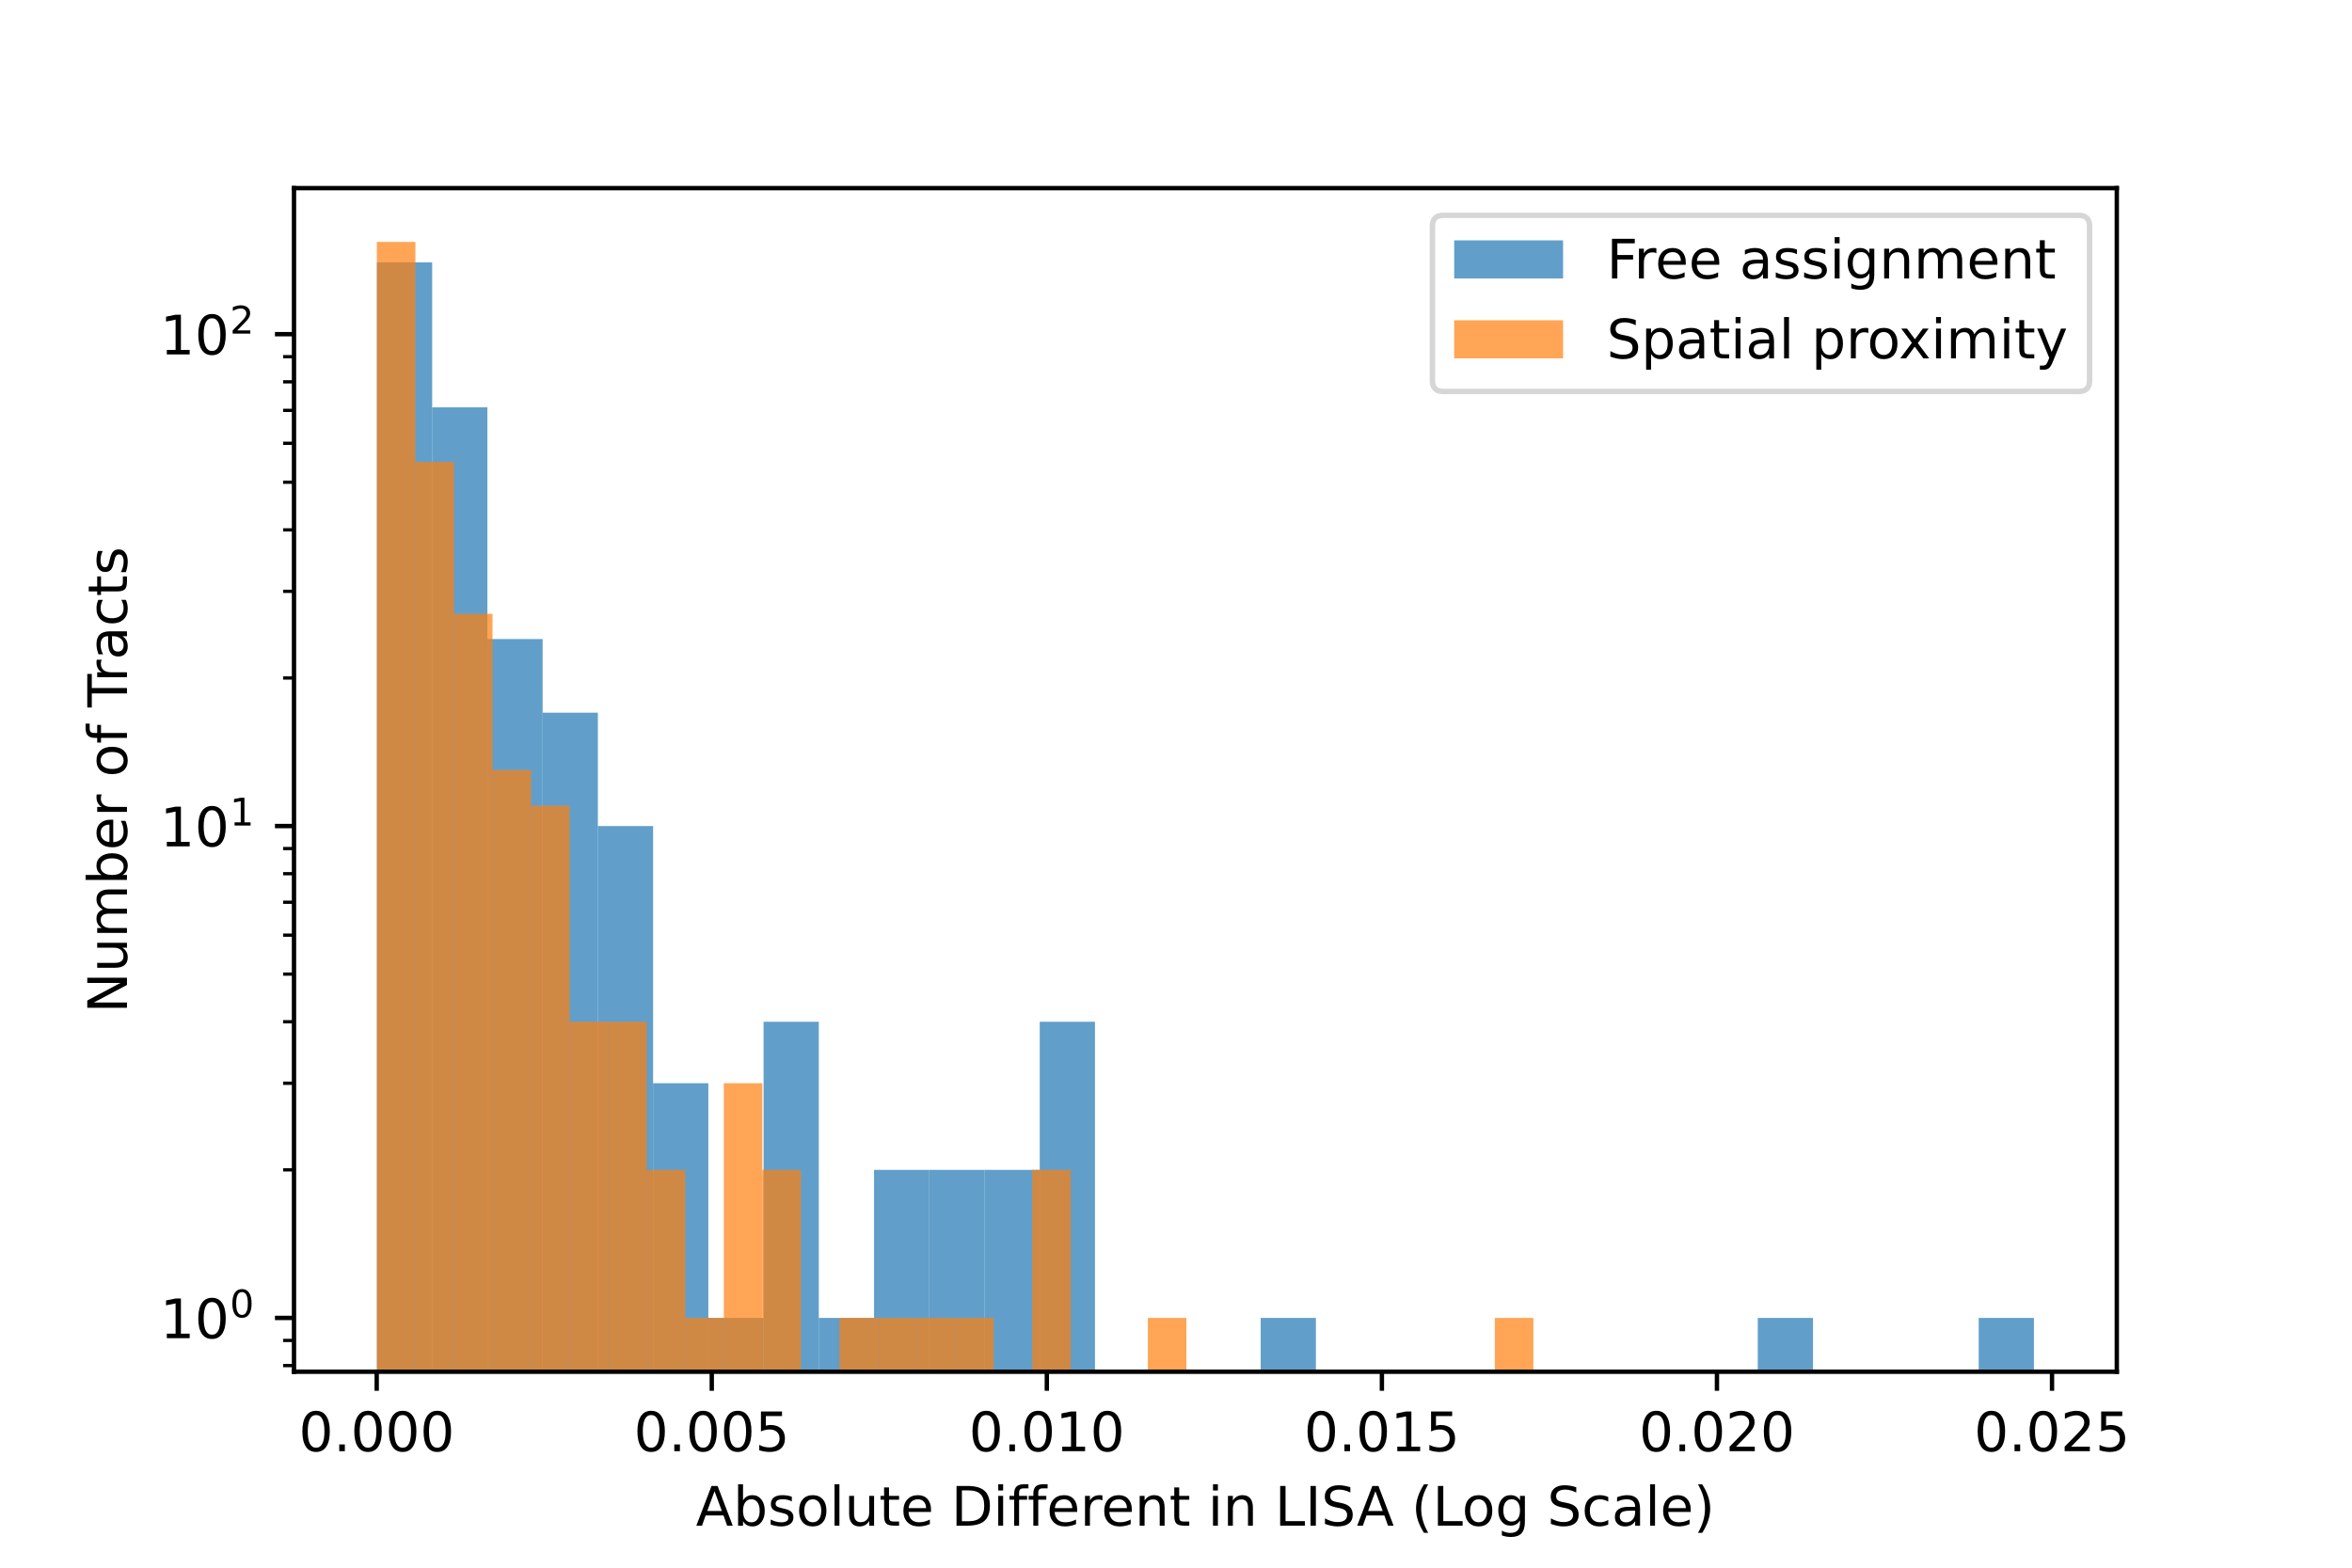 <?xml version="1.0" encoding="utf-8" standalone="no"?>
<!DOCTYPE svg PUBLIC "-//W3C//DTD SVG 1.1//EN"
  "http://www.w3.org/Graphics/SVG/1.1/DTD/svg11.dtd">
<!-- Created with matplotlib (https://matplotlib.org/) -->
<svg height="288pt" version="1.1" viewBox="0 0 432 288" width="432pt" xmlns="http://www.w3.org/2000/svg" xmlns:xlink="http://www.w3.org/1999/xlink">
 <defs>
  <style type="text/css">
*{stroke-linecap:butt;stroke-linejoin:round;}
  </style>
 </defs>
 <g id="figure_1">
  <g id="patch_1">
   <path d="M 0 288 
L 432 288 
L 432 0 
L 0 0 
z
" style="fill:#ffffff;"/>
  </g>
  <g id="axes_1">
   <g id="patch_2">
    <path d="M 54 252 
L 388.8 252 
L 388.8 34.56 
L 54 34.56 
z
" style="fill:#ffffff;"/>
   </g>
   <g id="patch_3">
    <path clip-path="url(#p26d0147d4e)" d="M 69.233 90605.936 
L 79.378 90605.936 
L 79.378 48.184 
L 69.233 48.184 
z
" style="fill:#1f77b4;opacity:0.7;"/>
   </g>
   <g id="patch_4">
    <path clip-path="url(#p26d0147d4e)" d="M 79.378 90605.936 
L 89.523 90605.936 
L 89.523 74.83 
L 79.378 74.83 
z
" style="fill:#1f77b4;opacity:0.7;"/>
   </g>
   <g id="patch_5">
    <path clip-path="url(#p26d0147d4e)" d="M 89.523 90605.936 
L 99.668 90605.936 
L 99.668 117.395 
L 89.523 117.395 
z
" style="fill:#1f77b4;opacity:0.7;"/>
   </g>
   <g id="patch_6">
    <path clip-path="url(#p26d0147d4e)" d="M 99.668 90605.936 
L 109.813 90605.936 
L 109.813 130.928 
L 99.668 130.928 
z
" style="fill:#1f77b4;opacity:0.7;"/>
   </g>
   <g id="patch_7">
    <path clip-path="url(#p26d0147d4e)" d="M 109.813 90605.936 
L 119.958 90605.936 
L 119.958 151.753 
L 109.813 151.753 
z
" style="fill:#1f77b4;opacity:0.7;"/>
   </g>
   <g id="patch_8">
    <path clip-path="url(#p26d0147d4e)" d="M 119.958 90605.936 
L 130.103 90605.936 
L 130.103 199.002 
L 119.958 199.002 
z
" style="fill:#1f77b4;opacity:0.7;"/>
   </g>
   <g id="patch_9">
    <path clip-path="url(#p26d0147d4e)" d="M 130.103 90605.936 
L 140.248 90605.936 
L 140.248 242.116 
L 130.103 242.116 
z
" style="fill:#1f77b4;opacity:0.7;"/>
   </g>
   <g id="patch_10">
    <path clip-path="url(#p26d0147d4e)" d="M 140.248 90605.936 
L 150.393 90605.936 
L 150.393 187.712 
L 140.248 187.712 
z
" style="fill:#1f77b4;opacity:0.7;"/>
   </g>
   <g id="patch_11">
    <path clip-path="url(#p26d0147d4e)" d="M 150.393 90605.936 
L 160.538 90605.936 
L 160.538 242.116 
L 150.393 242.116 
z
" style="fill:#1f77b4;opacity:0.7;"/>
   </g>
   <g id="patch_12">
    <path clip-path="url(#p26d0147d4e)" d="M 160.538 90605.936 
L 170.683 90605.936 
L 170.683 214.914 
L 160.538 214.914 
z
" style="fill:#1f77b4;opacity:0.7;"/>
   </g>
   <g id="patch_13">
    <path clip-path="url(#p26d0147d4e)" d="M 170.683 90605.936 
L 180.828 90605.936 
L 180.828 214.914 
L 170.683 214.914 
z
" style="fill:#1f77b4;opacity:0.7;"/>
   </g>
   <g id="patch_14">
    <path clip-path="url(#p26d0147d4e)" d="M 180.828 90605.936 
L 190.973 90605.936 
L 190.973 214.914 
L 180.828 214.914 
z
" style="fill:#1f77b4;opacity:0.7;"/>
   </g>
   <g id="patch_15">
    <path clip-path="url(#p26d0147d4e)" d="M 190.973 90605.936 
L 201.118 90605.936 
L 201.118 187.712 
L 190.973 187.712 
z
" style="fill:#1f77b4;opacity:0.7;"/>
   </g>
   <g id="patch_16">
    <path clip-path="url(#p26d0147d4e)" d="M 201.118 90605.936 
L 211.263 90605.936 
L 211.263 90605.936 
L 201.118 90605.936 
z
" style="fill:#1f77b4;opacity:0.7;"/>
   </g>
   <g id="patch_17">
    <path clip-path="url(#p26d0147d4e)" d="M 211.263 90605.936 
L 221.407 90605.936 
L 221.407 90605.936 
L 211.263 90605.936 
z
" style="fill:#1f77b4;opacity:0.7;"/>
   </g>
   <g id="patch_18">
    <path clip-path="url(#p26d0147d4e)" d="M 221.407 90605.936 
L 231.552 90605.936 
L 231.552 90605.936 
L 221.407 90605.936 
z
" style="fill:#1f77b4;opacity:0.7;"/>
   </g>
   <g id="patch_19">
    <path clip-path="url(#p26d0147d4e)" d="M 231.552 90605.936 
L 241.697 90605.936 
L 241.697 242.116 
L 231.552 242.116 
z
" style="fill:#1f77b4;opacity:0.7;"/>
   </g>
   <g id="patch_20">
    <path clip-path="url(#p26d0147d4e)" d="M 241.697 90605.936 
L 251.842 90605.936 
L 251.842 90605.936 
L 241.697 90605.936 
z
" style="fill:#1f77b4;opacity:0.7;"/>
   </g>
   <g id="patch_21">
    <path clip-path="url(#p26d0147d4e)" d="M 251.842 90605.936 
L 261.987 90605.936 
L 261.987 90605.936 
L 251.842 90605.936 
z
" style="fill:#1f77b4;opacity:0.7;"/>
   </g>
   <g id="patch_22">
    <path clip-path="url(#p26d0147d4e)" d="M 261.987 90605.936 
L 272.132 90605.936 
L 272.132 90605.936 
L 261.987 90605.936 
z
" style="fill:#1f77b4;opacity:0.7;"/>
   </g>
   <g id="patch_23">
    <path clip-path="url(#p26d0147d4e)" d="M 272.132 90605.936 
L 282.277 90605.936 
L 282.277 90605.936 
L 272.132 90605.936 
z
" style="fill:#1f77b4;opacity:0.7;"/>
   </g>
   <g id="patch_24">
    <path clip-path="url(#p26d0147d4e)" d="M 282.277 90605.936 
L 292.422 90605.936 
L 292.422 90605.936 
L 282.277 90605.936 
z
" style="fill:#1f77b4;opacity:0.7;"/>
   </g>
   <g id="patch_25">
    <path clip-path="url(#p26d0147d4e)" d="M 292.422 90605.936 
L 302.567 90605.936 
L 302.567 90605.936 
L 292.422 90605.936 
z
" style="fill:#1f77b4;opacity:0.7;"/>
   </g>
   <g id="patch_26">
    <path clip-path="url(#p26d0147d4e)" d="M 302.567 90605.936 
L 312.712 90605.936 
L 312.712 90605.936 
L 302.567 90605.936 
z
" style="fill:#1f77b4;opacity:0.7;"/>
   </g>
   <g id="patch_27">
    <path clip-path="url(#p26d0147d4e)" d="M 312.712 90605.936 
L 322.857 90605.936 
L 322.857 90605.936 
L 312.712 90605.936 
z
" style="fill:#1f77b4;opacity:0.7;"/>
   </g>
   <g id="patch_28">
    <path clip-path="url(#p26d0147d4e)" d="M 322.857 90605.936 
L 333.002 90605.936 
L 333.002 242.116 
L 322.857 242.116 
z
" style="fill:#1f77b4;opacity:0.7;"/>
   </g>
   <g id="patch_29">
    <path clip-path="url(#p26d0147d4e)" d="M 333.002 90605.936 
L 343.147 90605.936 
L 343.147 90605.936 
L 333.002 90605.936 
z
" style="fill:#1f77b4;opacity:0.7;"/>
   </g>
   <g id="patch_30">
    <path clip-path="url(#p26d0147d4e)" d="M 343.147 90605.936 
L 353.292 90605.936 
L 353.292 90605.936 
L 343.147 90605.936 
z
" style="fill:#1f77b4;opacity:0.7;"/>
   </g>
   <g id="patch_31">
    <path clip-path="url(#p26d0147d4e)" d="M 353.292 90605.936 
L 363.437 90605.936 
L 363.437 90605.936 
L 353.292 90605.936 
z
" style="fill:#1f77b4;opacity:0.7;"/>
   </g>
   <g id="patch_32">
    <path clip-path="url(#p26d0147d4e)" d="M 363.437 90605.936 
L 373.582 90605.936 
L 373.582 242.116 
L 363.437 242.116 
z
" style="fill:#1f77b4;opacity:0.7;"/>
   </g>
   <g id="patch_33">
    <path clip-path="url(#p26d0147d4e)" d="M 69.218 90605.936 
L 76.299 90605.936 
L 76.299 44.444 
L 69.218 44.444 
z
" style="fill:#ff7f0e;opacity:0.7;"/>
   </g>
   <g id="patch_34">
    <path clip-path="url(#p26d0147d4e)" d="M 76.299 90605.936 
L 83.38 90605.936 
L 83.38 84.851 
L 76.299 84.851 
z
" style="fill:#ff7f0e;opacity:0.7;"/>
   </g>
   <g id="patch_35">
    <path clip-path="url(#p26d0147d4e)" d="M 83.38 90605.936 
L 90.46 90605.936 
L 90.46 112.773 
L 83.38 112.773 
z
" style="fill:#ff7f0e;opacity:0.7;"/>
   </g>
   <g id="patch_36">
    <path clip-path="url(#p26d0147d4e)" d="M 90.46 90605.936 
L 97.541 90605.936 
L 97.541 141.456 
L 90.46 141.456 
z
" style="fill:#ff7f0e;opacity:0.7;"/>
   </g>
   <g id="patch_37">
    <path clip-path="url(#p26d0147d4e)" d="M 97.541 90605.936 
L 104.622 90605.936 
L 104.622 148.012 
L 97.541 148.012 
z
" style="fill:#ff7f0e;opacity:0.7;"/>
   </g>
   <g id="patch_38">
    <path clip-path="url(#p26d0147d4e)" d="M 104.622 90605.936 
L 111.703 90605.936 
L 111.703 187.712 
L 104.622 187.712 
z
" style="fill:#ff7f0e;opacity:0.7;"/>
   </g>
   <g id="patch_39">
    <path clip-path="url(#p26d0147d4e)" d="M 111.703 90605.936 
L 118.784 90605.936 
L 118.784 187.712 
L 111.703 187.712 
z
" style="fill:#ff7f0e;opacity:0.7;"/>
   </g>
   <g id="patch_40">
    <path clip-path="url(#p26d0147d4e)" d="M 118.784 90605.936 
L 125.864 90605.936 
L 125.864 214.914 
L 118.784 214.914 
z
" style="fill:#ff7f0e;opacity:0.7;"/>
   </g>
   <g id="patch_41">
    <path clip-path="url(#p26d0147d4e)" d="M 125.864 90605.936 
L 132.945 90605.936 
L 132.945 242.116 
L 125.864 242.116 
z
" style="fill:#ff7f0e;opacity:0.7;"/>
   </g>
   <g id="patch_42">
    <path clip-path="url(#p26d0147d4e)" d="M 132.945 90605.936 
L 140.026 90605.936 
L 140.026 199.002 
L 132.945 199.002 
z
" style="fill:#ff7f0e;opacity:0.7;"/>
   </g>
   <g id="patch_43">
    <path clip-path="url(#p26d0147d4e)" d="M 140.026 90605.936 
L 147.107 90605.936 
L 147.107 214.914 
L 140.026 214.914 
z
" style="fill:#ff7f0e;opacity:0.7;"/>
   </g>
   <g id="patch_44">
    <path clip-path="url(#p26d0147d4e)" d="M 147.107 90605.936 
L 154.187 90605.936 
L 154.187 90605.936 
L 147.107 90605.936 
z
" style="fill:#ff7f0e;opacity:0.7;"/>
   </g>
   <g id="patch_45">
    <path clip-path="url(#p26d0147d4e)" d="M 154.187 90605.936 
L 161.268 90605.936 
L 161.268 242.116 
L 154.187 242.116 
z
" style="fill:#ff7f0e;opacity:0.7;"/>
   </g>
   <g id="patch_46">
    <path clip-path="url(#p26d0147d4e)" d="M 161.268 90605.936 
L 168.349 90605.936 
L 168.349 242.116 
L 161.268 242.116 
z
" style="fill:#ff7f0e;opacity:0.7;"/>
   </g>
   <g id="patch_47">
    <path clip-path="url(#p26d0147d4e)" d="M 168.349 90605.936 
L 175.43 90605.936 
L 175.43 242.116 
L 168.349 242.116 
z
" style="fill:#ff7f0e;opacity:0.7;"/>
   </g>
   <g id="patch_48">
    <path clip-path="url(#p26d0147d4e)" d="M 175.43 90605.936 
L 182.51 90605.936 
L 182.51 242.116 
L 175.43 242.116 
z
" style="fill:#ff7f0e;opacity:0.7;"/>
   </g>
   <g id="patch_49">
    <path clip-path="url(#p26d0147d4e)" d="M 182.51 90605.936 
L 189.591 90605.936 
L 189.591 90605.936 
L 182.51 90605.936 
z
" style="fill:#ff7f0e;opacity:0.7;"/>
   </g>
   <g id="patch_50">
    <path clip-path="url(#p26d0147d4e)" d="M 189.591 90605.936 
L 196.672 90605.936 
L 196.672 214.914 
L 189.591 214.914 
z
" style="fill:#ff7f0e;opacity:0.7;"/>
   </g>
   <g id="patch_51">
    <path clip-path="url(#p26d0147d4e)" d="M 196.672 90605.936 
L 203.753 90605.936 
L 203.753 90605.936 
L 196.672 90605.936 
z
" style="fill:#ff7f0e;opacity:0.7;"/>
   </g>
   <g id="patch_52">
    <path clip-path="url(#p26d0147d4e)" d="M 203.753 90605.936 
L 210.833 90605.936 
L 210.833 90605.936 
L 203.753 90605.936 
z
" style="fill:#ff7f0e;opacity:0.7;"/>
   </g>
   <g id="patch_53">
    <path clip-path="url(#p26d0147d4e)" d="M 210.833 90605.936 
L 217.914 90605.936 
L 217.914 242.116 
L 210.833 242.116 
z
" style="fill:#ff7f0e;opacity:0.7;"/>
   </g>
   <g id="patch_54">
    <path clip-path="url(#p26d0147d4e)" d="M 217.914 90605.936 
L 224.995 90605.936 
L 224.995 90605.936 
L 217.914 90605.936 
z
" style="fill:#ff7f0e;opacity:0.7;"/>
   </g>
   <g id="patch_55">
    <path clip-path="url(#p26d0147d4e)" d="M 224.995 90605.936 
L 232.076 90605.936 
L 232.076 90605.936 
L 224.995 90605.936 
z
" style="fill:#ff7f0e;opacity:0.7;"/>
   </g>
   <g id="patch_56">
    <path clip-path="url(#p26d0147d4e)" d="M 232.076 90605.936 
L 239.157 90605.936 
L 239.157 90605.936 
L 232.076 90605.936 
z
" style="fill:#ff7f0e;opacity:0.7;"/>
   </g>
   <g id="patch_57">
    <path clip-path="url(#p26d0147d4e)" d="M 239.157 90605.936 
L 246.237 90605.936 
L 246.237 90605.936 
L 239.157 90605.936 
z
" style="fill:#ff7f0e;opacity:0.7;"/>
   </g>
   <g id="patch_58">
    <path clip-path="url(#p26d0147d4e)" d="M 246.237 90605.936 
L 253.318 90605.936 
L 253.318 90605.936 
L 246.237 90605.936 
z
" style="fill:#ff7f0e;opacity:0.7;"/>
   </g>
   <g id="patch_59">
    <path clip-path="url(#p26d0147d4e)" d="M 253.318 90605.936 
L 260.399 90605.936 
L 260.399 90605.936 
L 253.318 90605.936 
z
" style="fill:#ff7f0e;opacity:0.7;"/>
   </g>
   <g id="patch_60">
    <path clip-path="url(#p26d0147d4e)" d="M 260.399 90605.936 
L 267.48 90605.936 
L 267.48 90605.936 
L 260.399 90605.936 
z
" style="fill:#ff7f0e;opacity:0.7;"/>
   </g>
   <g id="patch_61">
    <path clip-path="url(#p26d0147d4e)" d="M 267.48 90605.936 
L 274.56 90605.936 
L 274.56 90605.936 
L 267.48 90605.936 
z
" style="fill:#ff7f0e;opacity:0.7;"/>
   </g>
   <g id="patch_62">
    <path clip-path="url(#p26d0147d4e)" d="M 274.56 90605.936 
L 281.641 90605.936 
L 281.641 242.116 
L 274.56 242.116 
z
" style="fill:#ff7f0e;opacity:0.7;"/>
   </g>
   <g id="matplotlib.axis_1">
    <g id="xtick_1">
     <g id="line2d_1">
      <defs>
       <path d="M 0 0 
L 0 3.5 
" id="m8cf384e5b3" style="stroke:#000000;stroke-width:0.8;"/>
      </defs>
      <g>
       <use style="stroke:#000000;stroke-width:0.8;" x="69.191" xlink:href="#m8cf384e5b3" y="252"/>
      </g>
     </g>
     <g id="text_1">
      <!-- 0.000 -->
      <defs>
       <path d="M 31.781 66.406 
Q 24.172 66.406 20.328 58.906 
Q 16.5 51.422 16.5 36.375 
Q 16.5 21.391 20.328 13.891 
Q 24.172 6.391 31.781 6.391 
Q 39.453 6.391 43.281 13.891 
Q 47.125 21.391 47.125 36.375 
Q 47.125 51.422 43.281 58.906 
Q 39.453 66.406 31.781 66.406 
z
M 31.781 74.219 
Q 44.047 74.219 50.516 64.516 
Q 56.984 54.828 56.984 36.375 
Q 56.984 17.969 50.516 8.266 
Q 44.047 -1.422 31.781 -1.422 
Q 19.531 -1.422 13.062 8.266 
Q 6.594 17.969 6.594 36.375 
Q 6.594 54.828 13.062 64.516 
Q 19.531 74.219 31.781 74.219 
z
" id="DejaVuSans-48"/>
       <path d="M 10.688 12.406 
L 21 12.406 
L 21 0 
L 10.688 0 
z
" id="DejaVuSans-46"/>
      </defs>
      <g transform="translate(54.877 266.598)scale(0.1 -0.1)">
       <use xlink:href="#DejaVuSans-48"/>
       <use x="63.623" xlink:href="#DejaVuSans-46"/>
       <use x="95.41" xlink:href="#DejaVuSans-48"/>
       <use x="159.033" xlink:href="#DejaVuSans-48"/>
       <use x="222.656" xlink:href="#DejaVuSans-48"/>
      </g>
     </g>
    </g>
    <g id="xtick_2">
     <g id="line2d_2">
      <g>
       <use style="stroke:#000000;stroke-width:0.8;" x="130.733" xlink:href="#m8cf384e5b3" y="252"/>
      </g>
     </g>
     <g id="text_2">
      <!-- 0.005 -->
      <defs>
       <path d="M 10.797 72.906 
L 49.516 72.906 
L 49.516 64.594 
L 19.828 64.594 
L 19.828 46.734 
Q 21.969 47.469 24.109 47.828 
Q 26.266 48.188 28.422 48.188 
Q 40.625 48.188 47.75 41.5 
Q 54.891 34.812 54.891 23.391 
Q 54.891 11.625 47.562 5.094 
Q 40.234 -1.422 26.906 -1.422 
Q 22.312 -1.422 17.547 -0.641 
Q 12.797 0.141 7.719 1.703 
L 7.719 11.625 
Q 12.109 9.234 16.797 8.062 
Q 21.484 6.891 26.703 6.891 
Q 35.156 6.891 40.078 11.328 
Q 45.016 15.766 45.016 23.391 
Q 45.016 31 40.078 35.438 
Q 35.156 39.891 26.703 39.891 
Q 22.75 39.891 18.812 39.016 
Q 14.891 38.141 10.797 36.281 
z
" id="DejaVuSans-53"/>
      </defs>
      <g transform="translate(116.419 266.598)scale(0.1 -0.1)">
       <use xlink:href="#DejaVuSans-48"/>
       <use x="63.623" xlink:href="#DejaVuSans-46"/>
       <use x="95.41" xlink:href="#DejaVuSans-48"/>
       <use x="159.033" xlink:href="#DejaVuSans-48"/>
       <use x="222.656" xlink:href="#DejaVuSans-53"/>
      </g>
     </g>
    </g>
    <g id="xtick_3">
     <g id="line2d_3">
      <g>
       <use style="stroke:#000000;stroke-width:0.8;" x="192.275" xlink:href="#m8cf384e5b3" y="252"/>
      </g>
     </g>
     <g id="text_3">
      <!-- 0.010 -->
      <defs>
       <path d="M 12.406 8.297 
L 28.516 8.297 
L 28.516 63.922 
L 10.984 60.406 
L 10.984 69.391 
L 28.422 72.906 
L 38.281 72.906 
L 38.281 8.297 
L 54.391 8.297 
L 54.391 0 
L 12.406 0 
z
" id="DejaVuSans-49"/>
      </defs>
      <g transform="translate(177.961 266.598)scale(0.1 -0.1)">
       <use xlink:href="#DejaVuSans-48"/>
       <use x="63.623" xlink:href="#DejaVuSans-46"/>
       <use x="95.41" xlink:href="#DejaVuSans-48"/>
       <use x="159.033" xlink:href="#DejaVuSans-49"/>
       <use x="222.656" xlink:href="#DejaVuSans-48"/>
      </g>
     </g>
    </g>
    <g id="xtick_4">
     <g id="line2d_4">
      <g>
       <use style="stroke:#000000;stroke-width:0.8;" x="253.817" xlink:href="#m8cf384e5b3" y="252"/>
      </g>
     </g>
     <g id="text_4">
      <!-- 0.015 -->
      <g transform="translate(239.503 266.598)scale(0.1 -0.1)">
       <use xlink:href="#DejaVuSans-48"/>
       <use x="63.623" xlink:href="#DejaVuSans-46"/>
       <use x="95.41" xlink:href="#DejaVuSans-48"/>
       <use x="159.033" xlink:href="#DejaVuSans-49"/>
       <use x="222.656" xlink:href="#DejaVuSans-53"/>
      </g>
     </g>
    </g>
    <g id="xtick_5">
     <g id="line2d_5">
      <g>
       <use style="stroke:#000000;stroke-width:0.8;" x="315.358" xlink:href="#m8cf384e5b3" y="252"/>
      </g>
     </g>
     <g id="text_5">
      <!-- 0.020 -->
      <defs>
       <path d="M 19.188 8.297 
L 53.609 8.297 
L 53.609 0 
L 7.328 0 
L 7.328 8.297 
Q 12.938 14.109 22.625 23.891 
Q 32.328 33.688 34.812 36.531 
Q 39.547 41.844 41.422 45.531 
Q 43.312 49.219 43.312 52.781 
Q 43.312 58.594 39.234 62.25 
Q 35.156 65.922 28.609 65.922 
Q 23.969 65.922 18.812 64.312 
Q 13.672 62.703 7.812 59.422 
L 7.812 69.391 
Q 13.766 71.781 18.938 73 
Q 24.125 74.219 28.422 74.219 
Q 39.75 74.219 46.484 68.547 
Q 53.219 62.891 53.219 53.422 
Q 53.219 48.922 51.531 44.891 
Q 49.859 40.875 45.406 35.406 
Q 44.188 33.984 37.641 27.219 
Q 31.109 20.453 19.188 8.297 
z
" id="DejaVuSans-50"/>
      </defs>
      <g transform="translate(301.044 266.598)scale(0.1 -0.1)">
       <use xlink:href="#DejaVuSans-48"/>
       <use x="63.623" xlink:href="#DejaVuSans-46"/>
       <use x="95.41" xlink:href="#DejaVuSans-48"/>
       <use x="159.033" xlink:href="#DejaVuSans-50"/>
       <use x="222.656" xlink:href="#DejaVuSans-48"/>
      </g>
     </g>
    </g>
    <g id="xtick_6">
     <g id="line2d_6">
      <g>
       <use style="stroke:#000000;stroke-width:0.8;" x="376.9" xlink:href="#m8cf384e5b3" y="252"/>
      </g>
     </g>
     <g id="text_6">
      <!-- 0.025 -->
      <g transform="translate(362.586 266.598)scale(0.1 -0.1)">
       <use xlink:href="#DejaVuSans-48"/>
       <use x="63.623" xlink:href="#DejaVuSans-46"/>
       <use x="95.41" xlink:href="#DejaVuSans-48"/>
       <use x="159.033" xlink:href="#DejaVuSans-50"/>
       <use x="222.656" xlink:href="#DejaVuSans-53"/>
      </g>
     </g>
    </g>
    <g id="text_7">
     <!-- Absolute Different in LISA (Log Scale) -->
     <defs>
      <path d="M 34.188 63.188 
L 20.797 26.906 
L 47.609 26.906 
z
M 28.609 72.906 
L 39.797 72.906 
L 67.578 0 
L 57.328 0 
L 50.688 18.703 
L 17.828 18.703 
L 11.188 0 
L 0.781 0 
z
" id="DejaVuSans-65"/>
      <path d="M 48.688 27.297 
Q 48.688 37.203 44.609 42.844 
Q 40.531 48.484 33.406 48.484 
Q 26.266 48.484 22.188 42.844 
Q 18.109 37.203 18.109 27.297 
Q 18.109 17.391 22.188 11.75 
Q 26.266 6.109 33.406 6.109 
Q 40.531 6.109 44.609 11.75 
Q 48.688 17.391 48.688 27.297 
z
M 18.109 46.391 
Q 20.953 51.266 25.266 53.625 
Q 29.594 56 35.594 56 
Q 45.562 56 51.781 48.094 
Q 58.016 40.188 58.016 27.297 
Q 58.016 14.406 51.781 6.484 
Q 45.562 -1.422 35.594 -1.422 
Q 29.594 -1.422 25.266 0.953 
Q 20.953 3.328 18.109 8.203 
L 18.109 0 
L 9.078 0 
L 9.078 75.984 
L 18.109 75.984 
z
" id="DejaVuSans-98"/>
      <path d="M 44.281 53.078 
L 44.281 44.578 
Q 40.484 46.531 36.375 47.5 
Q 32.281 48.484 27.875 48.484 
Q 21.188 48.484 17.844 46.438 
Q 14.5 44.391 14.5 40.281 
Q 14.5 37.156 16.891 35.375 
Q 19.281 33.594 26.516 31.984 
L 29.594 31.297 
Q 39.156 29.25 43.188 25.516 
Q 47.219 21.781 47.219 15.094 
Q 47.219 7.469 41.188 3.016 
Q 35.156 -1.422 24.609 -1.422 
Q 20.219 -1.422 15.453 -0.562 
Q 10.688 0.297 5.422 2 
L 5.422 11.281 
Q 10.406 8.688 15.234 7.391 
Q 20.062 6.109 24.812 6.109 
Q 31.156 6.109 34.562 8.281 
Q 37.984 10.453 37.984 14.406 
Q 37.984 18.062 35.516 20.016 
Q 33.062 21.969 24.703 23.781 
L 21.578 24.516 
Q 13.234 26.266 9.516 29.906 
Q 5.812 33.547 5.812 39.891 
Q 5.812 47.609 11.281 51.797 
Q 16.75 56 26.812 56 
Q 31.781 56 36.172 55.266 
Q 40.578 54.547 44.281 53.078 
z
" id="DejaVuSans-115"/>
      <path d="M 30.609 48.391 
Q 23.391 48.391 19.188 42.75 
Q 14.984 37.109 14.984 27.297 
Q 14.984 17.484 19.156 11.844 
Q 23.344 6.203 30.609 6.203 
Q 37.797 6.203 41.984 11.859 
Q 46.188 17.531 46.188 27.297 
Q 46.188 37.016 41.984 42.703 
Q 37.797 48.391 30.609 48.391 
z
M 30.609 56 
Q 42.328 56 49.016 48.375 
Q 55.719 40.766 55.719 27.297 
Q 55.719 13.875 49.016 6.219 
Q 42.328 -1.422 30.609 -1.422 
Q 18.844 -1.422 12.172 6.219 
Q 5.516 13.875 5.516 27.297 
Q 5.516 40.766 12.172 48.375 
Q 18.844 56 30.609 56 
z
" id="DejaVuSans-111"/>
      <path d="M 9.422 75.984 
L 18.406 75.984 
L 18.406 0 
L 9.422 0 
z
" id="DejaVuSans-108"/>
      <path d="M 8.5 21.578 
L 8.5 54.688 
L 17.484 54.688 
L 17.484 21.922 
Q 17.484 14.156 20.5 10.266 
Q 23.531 6.391 29.594 6.391 
Q 36.859 6.391 41.078 11.031 
Q 45.312 15.672 45.312 23.688 
L 45.312 54.688 
L 54.297 54.688 
L 54.297 0 
L 45.312 0 
L 45.312 8.406 
Q 42.047 3.422 37.719 1 
Q 33.406 -1.422 27.688 -1.422 
Q 18.266 -1.422 13.375 4.438 
Q 8.5 10.297 8.5 21.578 
z
M 31.109 56 
z
" id="DejaVuSans-117"/>
      <path d="M 18.312 70.219 
L 18.312 54.688 
L 36.812 54.688 
L 36.812 47.703 
L 18.312 47.703 
L 18.312 18.016 
Q 18.312 11.328 20.141 9.422 
Q 21.969 7.516 27.594 7.516 
L 36.812 7.516 
L 36.812 0 
L 27.594 0 
Q 17.188 0 13.234 3.875 
Q 9.281 7.766 9.281 18.016 
L 9.281 47.703 
L 2.688 47.703 
L 2.688 54.688 
L 9.281 54.688 
L 9.281 70.219 
z
" id="DejaVuSans-116"/>
      <path d="M 56.203 29.594 
L 56.203 25.203 
L 14.891 25.203 
Q 15.484 15.922 20.484 11.062 
Q 25.484 6.203 34.422 6.203 
Q 39.594 6.203 44.453 7.469 
Q 49.312 8.734 54.109 11.281 
L 54.109 2.781 
Q 49.266 0.734 44.188 -0.344 
Q 39.109 -1.422 33.891 -1.422 
Q 20.797 -1.422 13.156 6.188 
Q 5.516 13.812 5.516 26.812 
Q 5.516 40.234 12.766 48.109 
Q 20.016 56 32.328 56 
Q 43.359 56 49.781 48.891 
Q 56.203 41.797 56.203 29.594 
z
M 47.219 32.234 
Q 47.125 39.594 43.094 43.984 
Q 39.062 48.391 32.422 48.391 
Q 24.906 48.391 20.391 44.141 
Q 15.875 39.891 15.188 32.172 
z
" id="DejaVuSans-101"/>
      <path id="DejaVuSans-32"/>
      <path d="M 19.672 64.797 
L 19.672 8.109 
L 31.594 8.109 
Q 46.688 8.109 53.688 14.938 
Q 60.688 21.781 60.688 36.531 
Q 60.688 51.172 53.688 57.984 
Q 46.688 64.797 31.594 64.797 
z
M 9.812 72.906 
L 30.078 72.906 
Q 51.266 72.906 61.172 64.094 
Q 71.094 55.281 71.094 36.531 
Q 71.094 17.672 61.125 8.828 
Q 51.172 0 30.078 0 
L 9.812 0 
z
" id="DejaVuSans-68"/>
      <path d="M 9.422 54.688 
L 18.406 54.688 
L 18.406 0 
L 9.422 0 
z
M 9.422 75.984 
L 18.406 75.984 
L 18.406 64.594 
L 9.422 64.594 
z
" id="DejaVuSans-105"/>
      <path d="M 37.109 75.984 
L 37.109 68.5 
L 28.516 68.5 
Q 23.688 68.5 21.797 66.547 
Q 19.922 64.594 19.922 59.516 
L 19.922 54.688 
L 34.719 54.688 
L 34.719 47.703 
L 19.922 47.703 
L 19.922 0 
L 10.891 0 
L 10.891 47.703 
L 2.297 47.703 
L 2.297 54.688 
L 10.891 54.688 
L 10.891 58.5 
Q 10.891 67.625 15.141 71.797 
Q 19.391 75.984 28.609 75.984 
z
" id="DejaVuSans-102"/>
      <path d="M 41.109 46.297 
Q 39.594 47.172 37.812 47.578 
Q 36.031 48 33.891 48 
Q 26.266 48 22.188 43.047 
Q 18.109 38.094 18.109 28.812 
L 18.109 0 
L 9.078 0 
L 9.078 54.688 
L 18.109 54.688 
L 18.109 46.188 
Q 20.953 51.172 25.484 53.578 
Q 30.031 56 36.531 56 
Q 37.453 56 38.578 55.875 
Q 39.703 55.766 41.062 55.516 
z
" id="DejaVuSans-114"/>
      <path d="M 54.891 33.016 
L 54.891 0 
L 45.906 0 
L 45.906 32.719 
Q 45.906 40.484 42.875 44.328 
Q 39.844 48.188 33.797 48.188 
Q 26.516 48.188 22.312 43.547 
Q 18.109 38.922 18.109 30.906 
L 18.109 0 
L 9.078 0 
L 9.078 54.688 
L 18.109 54.688 
L 18.109 46.188 
Q 21.344 51.125 25.703 53.562 
Q 30.078 56 35.797 56 
Q 45.219 56 50.047 50.172 
Q 54.891 44.344 54.891 33.016 
z
" id="DejaVuSans-110"/>
      <path d="M 9.812 72.906 
L 19.672 72.906 
L 19.672 8.297 
L 55.172 8.297 
L 55.172 0 
L 9.812 0 
z
" id="DejaVuSans-76"/>
      <path d="M 9.812 72.906 
L 19.672 72.906 
L 19.672 0 
L 9.812 0 
z
" id="DejaVuSans-73"/>
      <path d="M 53.516 70.516 
L 53.516 60.891 
Q 47.906 63.578 42.922 64.891 
Q 37.938 66.219 33.297 66.219 
Q 25.25 66.219 20.875 63.094 
Q 16.5 59.969 16.5 54.203 
Q 16.5 49.359 19.406 46.891 
Q 22.312 44.438 30.422 42.922 
L 36.375 41.703 
Q 47.406 39.594 52.656 34.297 
Q 57.906 29 57.906 20.125 
Q 57.906 9.516 50.797 4.047 
Q 43.703 -1.422 29.984 -1.422 
Q 24.812 -1.422 18.969 -0.25 
Q 13.141 0.922 6.891 3.219 
L 6.891 13.375 
Q 12.891 10.016 18.656 8.297 
Q 24.422 6.594 29.984 6.594 
Q 38.422 6.594 43.016 9.906 
Q 47.609 13.234 47.609 19.391 
Q 47.609 24.75 44.312 27.781 
Q 41.016 30.812 33.5 32.328 
L 27.484 33.5 
Q 16.453 35.688 11.516 40.375 
Q 6.594 45.062 6.594 53.422 
Q 6.594 63.094 13.406 68.656 
Q 20.219 74.219 32.172 74.219 
Q 37.312 74.219 42.625 73.281 
Q 47.953 72.359 53.516 70.516 
z
" id="DejaVuSans-83"/>
      <path d="M 31 75.875 
Q 24.469 64.656 21.281 53.656 
Q 18.109 42.672 18.109 31.391 
Q 18.109 20.125 21.312 9.062 
Q 24.516 -2 31 -13.188 
L 23.188 -13.188 
Q 15.875 -1.703 12.234 9.375 
Q 8.594 20.453 8.594 31.391 
Q 8.594 42.281 12.203 53.312 
Q 15.828 64.359 23.188 75.875 
z
" id="DejaVuSans-40"/>
      <path d="M 45.406 27.984 
Q 45.406 37.75 41.375 43.109 
Q 37.359 48.484 30.078 48.484 
Q 22.859 48.484 18.828 43.109 
Q 14.797 37.75 14.797 27.984 
Q 14.797 18.266 18.828 12.891 
Q 22.859 7.516 30.078 7.516 
Q 37.359 7.516 41.375 12.891 
Q 45.406 18.266 45.406 27.984 
z
M 54.391 6.781 
Q 54.391 -7.172 48.188 -13.984 
Q 42 -20.797 29.203 -20.797 
Q 24.469 -20.797 20.266 -20.094 
Q 16.062 -19.391 12.109 -17.922 
L 12.109 -9.188 
Q 16.062 -11.328 19.922 -12.344 
Q 23.781 -13.375 27.781 -13.375 
Q 36.625 -13.375 41.016 -8.766 
Q 45.406 -4.156 45.406 5.172 
L 45.406 9.625 
Q 42.625 4.781 38.281 2.391 
Q 33.938 0 27.875 0 
Q 17.828 0 11.672 7.656 
Q 5.516 15.328 5.516 27.984 
Q 5.516 40.672 11.672 48.328 
Q 17.828 56 27.875 56 
Q 33.938 56 38.281 53.609 
Q 42.625 51.219 45.406 46.391 
L 45.406 54.688 
L 54.391 54.688 
z
" id="DejaVuSans-103"/>
      <path d="M 48.781 52.594 
L 48.781 44.188 
Q 44.969 46.297 41.141 47.344 
Q 37.312 48.391 33.406 48.391 
Q 24.656 48.391 19.812 42.844 
Q 14.984 37.312 14.984 27.297 
Q 14.984 17.281 19.812 11.734 
Q 24.656 6.203 33.406 6.203 
Q 37.312 6.203 41.141 7.25 
Q 44.969 8.297 48.781 10.406 
L 48.781 2.094 
Q 45.016 0.344 40.984 -0.531 
Q 36.969 -1.422 32.422 -1.422 
Q 20.062 -1.422 12.781 6.344 
Q 5.516 14.109 5.516 27.297 
Q 5.516 40.672 12.859 48.328 
Q 20.219 56 33.016 56 
Q 37.156 56 41.109 55.141 
Q 45.062 54.297 48.781 52.594 
z
" id="DejaVuSans-99"/>
      <path d="M 34.281 27.484 
Q 23.391 27.484 19.188 25 
Q 14.984 22.516 14.984 16.5 
Q 14.984 11.719 18.141 8.906 
Q 21.297 6.109 26.703 6.109 
Q 34.188 6.109 38.703 11.406 
Q 43.219 16.703 43.219 25.484 
L 43.219 27.484 
z
M 52.203 31.203 
L 52.203 0 
L 43.219 0 
L 43.219 8.297 
Q 40.141 3.328 35.547 0.953 
Q 30.953 -1.422 24.312 -1.422 
Q 15.922 -1.422 10.953 3.297 
Q 6 8.016 6 15.922 
Q 6 25.141 12.172 29.828 
Q 18.359 34.516 30.609 34.516 
L 43.219 34.516 
L 43.219 35.406 
Q 43.219 41.609 39.141 45 
Q 35.062 48.391 27.688 48.391 
Q 23 48.391 18.547 47.266 
Q 14.109 46.141 10.016 43.891 
L 10.016 52.203 
Q 14.938 54.109 19.578 55.047 
Q 24.219 56 28.609 56 
Q 40.484 56 46.344 49.844 
Q 52.203 43.703 52.203 31.203 
z
" id="DejaVuSans-97"/>
      <path d="M 8.016 75.875 
L 15.828 75.875 
Q 23.141 64.359 26.781 53.312 
Q 30.422 42.281 30.422 31.391 
Q 30.422 20.453 26.781 9.375 
Q 23.141 -1.703 15.828 -13.188 
L 8.016 -13.188 
Q 14.5 -2 17.703 9.062 
Q 20.906 20.125 20.906 31.391 
Q 20.906 42.672 17.703 53.656 
Q 14.5 64.656 8.016 75.875 
z
" id="DejaVuSans-41"/>
     </defs>
     <g transform="translate(127.823 280.277)scale(0.1 -0.1)">
      <use xlink:href="#DejaVuSans-65"/>
      <use x="68.408" xlink:href="#DejaVuSans-98"/>
      <use x="131.885" xlink:href="#DejaVuSans-115"/>
      <use x="183.984" xlink:href="#DejaVuSans-111"/>
      <use x="245.166" xlink:href="#DejaVuSans-108"/>
      <use x="272.949" xlink:href="#DejaVuSans-117"/>
      <use x="336.328" xlink:href="#DejaVuSans-116"/>
      <use x="375.537" xlink:href="#DejaVuSans-101"/>
      <use x="437.061" xlink:href="#DejaVuSans-32"/>
      <use x="468.848" xlink:href="#DejaVuSans-68"/>
      <use x="545.85" xlink:href="#DejaVuSans-105"/>
      <use x="573.633" xlink:href="#DejaVuSans-102"/>
      <use x="608.838" xlink:href="#DejaVuSans-102"/>
      <use x="644.043" xlink:href="#DejaVuSans-101"/>
      <use x="705.566" xlink:href="#DejaVuSans-114"/>
      <use x="744.43" xlink:href="#DejaVuSans-101"/>
      <use x="805.953" xlink:href="#DejaVuSans-110"/>
      <use x="869.332" xlink:href="#DejaVuSans-116"/>
      <use x="908.541" xlink:href="#DejaVuSans-32"/>
      <use x="940.328" xlink:href="#DejaVuSans-105"/>
      <use x="968.111" xlink:href="#DejaVuSans-110"/>
      <use x="1031.49" xlink:href="#DejaVuSans-32"/>
      <use x="1063.277" xlink:href="#DejaVuSans-76"/>
      <use x="1118.99" xlink:href="#DejaVuSans-73"/>
      <use x="1148.482" xlink:href="#DejaVuSans-83"/>
      <use x="1213.834" xlink:href="#DejaVuSans-65"/>
      <use x="1282.242" xlink:href="#DejaVuSans-32"/>
      <use x="1314.029" xlink:href="#DejaVuSans-40"/>
      <use x="1353.043" xlink:href="#DejaVuSans-76"/>
      <use x="1407.006" xlink:href="#DejaVuSans-111"/>
      <use x="1468.188" xlink:href="#DejaVuSans-103"/>
      <use x="1531.664" xlink:href="#DejaVuSans-32"/>
      <use x="1563.451" xlink:href="#DejaVuSans-83"/>
      <use x="1626.928" xlink:href="#DejaVuSans-99"/>
      <use x="1681.908" xlink:href="#DejaVuSans-97"/>
      <use x="1743.188" xlink:href="#DejaVuSans-108"/>
      <use x="1770.971" xlink:href="#DejaVuSans-101"/>
      <use x="1832.494" xlink:href="#DejaVuSans-41"/>
     </g>
    </g>
   </g>
   <g id="matplotlib.axis_2">
    <g id="ytick_1">
     <g id="line2d_7">
      <defs>
       <path d="M 0 0 
L -3.5 0 
" id="m19bd011143" style="stroke:#000000;stroke-width:0.8;"/>
      </defs>
      <g>
       <use style="stroke:#000000;stroke-width:0.8;" x="54" xlink:href="#m19bd011143" y="242.116"/>
      </g>
     </g>
     <g id="text_8">
      <!-- $\mathdefault{10^{0}}$ -->
      <g transform="translate(29.4 245.916)scale(0.1 -0.1)">
       <use transform="translate(0 0.766)" xlink:href="#DejaVuSans-49"/>
       <use transform="translate(63.623 0.766)" xlink:href="#DejaVuSans-48"/>
       <use transform="translate(128.203 39.047)scale(0.7)" xlink:href="#DejaVuSans-48"/>
      </g>
     </g>
    </g>
    <g id="ytick_2">
     <g id="line2d_8">
      <g>
       <use style="stroke:#000000;stroke-width:0.8;" x="54" xlink:href="#m19bd011143" y="151.753"/>
      </g>
     </g>
     <g id="text_9">
      <!-- $\mathdefault{10^{1}}$ -->
      <g transform="translate(29.4 155.552)scale(0.1 -0.1)">
       <use transform="translate(0 0.684)" xlink:href="#DejaVuSans-49"/>
       <use transform="translate(63.623 0.684)" xlink:href="#DejaVuSans-48"/>
       <use transform="translate(128.203 38.966)scale(0.7)" xlink:href="#DejaVuSans-49"/>
      </g>
     </g>
    </g>
    <g id="ytick_3">
     <g id="line2d_9">
      <g>
       <use style="stroke:#000000;stroke-width:0.8;" x="54" xlink:href="#m19bd011143" y="61.389"/>
      </g>
     </g>
     <g id="text_10">
      <!-- $\mathdefault{10^{2}}$ -->
      <g transform="translate(29.4 65.188)scale(0.1 -0.1)">
       <use transform="translate(0 0.766)" xlink:href="#DejaVuSans-49"/>
       <use transform="translate(63.623 0.766)" xlink:href="#DejaVuSans-48"/>
       <use transform="translate(128.203 39.047)scale(0.7)" xlink:href="#DejaVuSans-50"/>
      </g>
     </g>
    </g>
    <g id="ytick_4">
     <g id="line2d_10">
      <defs>
       <path d="M 0 0 
L -2 0 
" id="md70f2f81ea" style="stroke:#000000;stroke-width:0.6;"/>
      </defs>
      <g>
       <use style="stroke:#000000;stroke-width:0.6;" x="54" xlink:href="#md70f2f81ea" y="250.874"/>
      </g>
     </g>
    </g>
    <g id="ytick_5">
     <g id="line2d_11">
      <g>
       <use style="stroke:#000000;stroke-width:0.6;" x="54" xlink:href="#md70f2f81ea" y="246.251"/>
      </g>
     </g>
    </g>
    <g id="ytick_6">
     <g id="line2d_12">
      <g>
       <use style="stroke:#000000;stroke-width:0.6;" x="54" xlink:href="#md70f2f81ea" y="214.914"/>
      </g>
     </g>
    </g>
    <g id="ytick_7">
     <g id="line2d_13">
      <g>
       <use style="stroke:#000000;stroke-width:0.6;" x="54" xlink:href="#md70f2f81ea" y="199.002"/>
      </g>
     </g>
    </g>
    <g id="ytick_8">
     <g id="line2d_14">
      <g>
       <use style="stroke:#000000;stroke-width:0.6;" x="54" xlink:href="#md70f2f81ea" y="187.712"/>
      </g>
     </g>
    </g>
    <g id="ytick_9">
     <g id="line2d_15">
      <g>
       <use style="stroke:#000000;stroke-width:0.6;" x="54" xlink:href="#md70f2f81ea" y="178.955"/>
      </g>
     </g>
    </g>
    <g id="ytick_10">
     <g id="line2d_16">
      <g>
       <use style="stroke:#000000;stroke-width:0.6;" x="54" xlink:href="#md70f2f81ea" y="171.8"/>
      </g>
     </g>
    </g>
    <g id="ytick_11">
     <g id="line2d_17">
      <g>
       <use style="stroke:#000000;stroke-width:0.6;" x="54" xlink:href="#md70f2f81ea" y="165.75"/>
      </g>
     </g>
    </g>
    <g id="ytick_12">
     <g id="line2d_18">
      <g>
       <use style="stroke:#000000;stroke-width:0.6;" x="54" xlink:href="#md70f2f81ea" y="160.51"/>
      </g>
     </g>
    </g>
    <g id="ytick_13">
     <g id="line2d_19">
      <g>
       <use style="stroke:#000000;stroke-width:0.6;" x="54" xlink:href="#md70f2f81ea" y="155.887"/>
      </g>
     </g>
    </g>
    <g id="ytick_14">
     <g id="line2d_20">
      <g>
       <use style="stroke:#000000;stroke-width:0.6;" x="54" xlink:href="#md70f2f81ea" y="124.55"/>
      </g>
     </g>
    </g>
    <g id="ytick_15">
     <g id="line2d_21">
      <g>
       <use style="stroke:#000000;stroke-width:0.6;" x="54" xlink:href="#md70f2f81ea" y="108.638"/>
      </g>
     </g>
    </g>
    <g id="ytick_16">
     <g id="line2d_22">
      <g>
       <use style="stroke:#000000;stroke-width:0.6;" x="54" xlink:href="#md70f2f81ea" y="97.348"/>
      </g>
     </g>
    </g>
    <g id="ytick_17">
     <g id="line2d_23">
      <g>
       <use style="stroke:#000000;stroke-width:0.6;" x="54" xlink:href="#md70f2f81ea" y="88.591"/>
      </g>
     </g>
    </g>
    <g id="ytick_18">
     <g id="line2d_24">
      <g>
       <use style="stroke:#000000;stroke-width:0.6;" x="54" xlink:href="#md70f2f81ea" y="81.436"/>
      </g>
     </g>
    </g>
    <g id="ytick_19">
     <g id="line2d_25">
      <g>
       <use style="stroke:#000000;stroke-width:0.6;" x="54" xlink:href="#md70f2f81ea" y="75.386"/>
      </g>
     </g>
    </g>
    <g id="ytick_20">
     <g id="line2d_26">
      <g>
       <use style="stroke:#000000;stroke-width:0.6;" x="54" xlink:href="#md70f2f81ea" y="70.146"/>
      </g>
     </g>
    </g>
    <g id="ytick_21">
     <g id="line2d_27">
      <g>
       <use style="stroke:#000000;stroke-width:0.6;" x="54" xlink:href="#md70f2f81ea" y="65.524"/>
      </g>
     </g>
    </g>
    <g id="text_11">
     <!-- Number of Tracts -->
     <defs>
      <path d="M 9.812 72.906 
L 23.094 72.906 
L 55.422 11.922 
L 55.422 72.906 
L 64.984 72.906 
L 64.984 0 
L 51.703 0 
L 19.391 60.984 
L 19.391 0 
L 9.812 0 
z
" id="DejaVuSans-78"/>
      <path d="M 52 44.188 
Q 55.375 50.25 60.062 53.125 
Q 64.75 56 71.094 56 
Q 79.641 56 84.281 50.016 
Q 88.922 44.047 88.922 33.016 
L 88.922 0 
L 79.891 0 
L 79.891 32.719 
Q 79.891 40.578 77.094 44.375 
Q 74.312 48.188 68.609 48.188 
Q 61.625 48.188 57.562 43.547 
Q 53.516 38.922 53.516 30.906 
L 53.516 0 
L 44.484 0 
L 44.484 32.719 
Q 44.484 40.625 41.703 44.406 
Q 38.922 48.188 33.109 48.188 
Q 26.219 48.188 22.156 43.531 
Q 18.109 38.875 18.109 30.906 
L 18.109 0 
L 9.078 0 
L 9.078 54.688 
L 18.109 54.688 
L 18.109 46.188 
Q 21.188 51.219 25.484 53.609 
Q 29.781 56 35.688 56 
Q 41.656 56 45.828 52.969 
Q 50 49.953 52 44.188 
z
" id="DejaVuSans-109"/>
      <path d="M -0.297 72.906 
L 61.375 72.906 
L 61.375 64.594 
L 35.5 64.594 
L 35.5 0 
L 25.594 0 
L 25.594 64.594 
L -0.297 64.594 
z
" id="DejaVuSans-84"/>
     </defs>
     <g transform="translate(23.32 186.114)rotate(-90)scale(0.1 -0.1)">
      <use xlink:href="#DejaVuSans-78"/>
      <use x="74.805" xlink:href="#DejaVuSans-117"/>
      <use x="138.184" xlink:href="#DejaVuSans-109"/>
      <use x="235.596" xlink:href="#DejaVuSans-98"/>
      <use x="299.072" xlink:href="#DejaVuSans-101"/>
      <use x="360.596" xlink:href="#DejaVuSans-114"/>
      <use x="401.709" xlink:href="#DejaVuSans-32"/>
      <use x="433.496" xlink:href="#DejaVuSans-111"/>
      <use x="494.678" xlink:href="#DejaVuSans-102"/>
      <use x="529.883" xlink:href="#DejaVuSans-32"/>
      <use x="561.67" xlink:href="#DejaVuSans-84"/>
      <use x="608.004" xlink:href="#DejaVuSans-114"/>
      <use x="649.117" xlink:href="#DejaVuSans-97"/>
      <use x="710.396" xlink:href="#DejaVuSans-99"/>
      <use x="765.377" xlink:href="#DejaVuSans-116"/>
      <use x="804.586" xlink:href="#DejaVuSans-115"/>
     </g>
    </g>
   </g>
   <g id="patch_63">
    <path d="M 54 252 
L 54 34.56 
" style="fill:none;stroke:#000000;stroke-linecap:square;stroke-linejoin:miter;stroke-width:0.8;"/>
   </g>
   <g id="patch_64">
    <path d="M 388.8 252 
L 388.8 34.56 
" style="fill:none;stroke:#000000;stroke-linecap:square;stroke-linejoin:miter;stroke-width:0.8;"/>
   </g>
   <g id="patch_65">
    <path d="M 54 252 
L 388.8 252 
" style="fill:none;stroke:#000000;stroke-linecap:square;stroke-linejoin:miter;stroke-width:0.8;"/>
   </g>
   <g id="patch_66">
    <path d="M 54 34.56 
L 388.8 34.56 
" style="fill:none;stroke:#000000;stroke-linecap:square;stroke-linejoin:miter;stroke-width:0.8;"/>
   </g>
   <g id="legend_1">
    <g id="patch_67">
     <path d="M 265.097 71.916 
L 381.8 71.916 
Q 383.8 71.916 383.8 69.916 
L 383.8 41.56 
Q 383.8 39.56 381.8 39.56 
L 265.097 39.56 
Q 263.097 39.56 263.097 41.56 
L 263.097 69.916 
Q 263.097 71.916 265.097 71.916 
z
" style="fill:#ffffff;opacity:0.8;stroke:#cccccc;stroke-linejoin:miter;"/>
    </g>
    <g id="patch_68">
     <path d="M 267.097 51.158 
L 287.097 51.158 
L 287.097 44.158 
L 267.097 44.158 
z
" style="fill:#1f77b4;opacity:0.7;"/>
    </g>
    <g id="text_12">
     <!-- Free assignment -->
     <defs>
      <path d="M 9.812 72.906 
L 51.703 72.906 
L 51.703 64.594 
L 19.672 64.594 
L 19.672 43.109 
L 48.578 43.109 
L 48.578 34.812 
L 19.672 34.812 
L 19.672 0 
L 9.812 0 
z
" id="DejaVuSans-70"/>
     </defs>
     <g transform="translate(295.097 51.158)scale(0.1 -0.1)">
      <use xlink:href="#DejaVuSans-70"/>
      <use x="50.27" xlink:href="#DejaVuSans-114"/>
      <use x="89.133" xlink:href="#DejaVuSans-101"/>
      <use x="150.656" xlink:href="#DejaVuSans-101"/>
      <use x="212.18" xlink:href="#DejaVuSans-32"/>
      <use x="243.967" xlink:href="#DejaVuSans-97"/>
      <use x="305.246" xlink:href="#DejaVuSans-115"/>
      <use x="357.346" xlink:href="#DejaVuSans-115"/>
      <use x="409.445" xlink:href="#DejaVuSans-105"/>
      <use x="437.229" xlink:href="#DejaVuSans-103"/>
      <use x="500.705" xlink:href="#DejaVuSans-110"/>
      <use x="564.084" xlink:href="#DejaVuSans-109"/>
      <use x="661.496" xlink:href="#DejaVuSans-101"/>
      <use x="723.02" xlink:href="#DejaVuSans-110"/>
      <use x="786.398" xlink:href="#DejaVuSans-116"/>
     </g>
    </g>
    <g id="patch_69">
     <path d="M 267.097 65.837 
L 287.097 65.837 
L 287.097 58.837 
L 267.097 58.837 
z
" style="fill:#ff7f0e;opacity:0.7;"/>
    </g>
    <g id="text_13">
     <!-- Spatial proximity -->
     <defs>
      <path d="M 18.109 8.203 
L 18.109 -20.797 
L 9.078 -20.797 
L 9.078 54.688 
L 18.109 54.688 
L 18.109 46.391 
Q 20.953 51.266 25.266 53.625 
Q 29.594 56 35.594 56 
Q 45.562 56 51.781 48.094 
Q 58.016 40.188 58.016 27.297 
Q 58.016 14.406 51.781 6.484 
Q 45.562 -1.422 35.594 -1.422 
Q 29.594 -1.422 25.266 0.953 
Q 20.953 3.328 18.109 8.203 
z
M 48.688 27.297 
Q 48.688 37.203 44.609 42.844 
Q 40.531 48.484 33.406 48.484 
Q 26.266 48.484 22.188 42.844 
Q 18.109 37.203 18.109 27.297 
Q 18.109 17.391 22.188 11.75 
Q 26.266 6.109 33.406 6.109 
Q 40.531 6.109 44.609 11.75 
Q 48.688 17.391 48.688 27.297 
z
" id="DejaVuSans-112"/>
      <path d="M 54.891 54.688 
L 35.109 28.078 
L 55.906 0 
L 45.312 0 
L 29.391 21.484 
L 13.484 0 
L 2.875 0 
L 24.125 28.609 
L 4.688 54.688 
L 15.281 54.688 
L 29.781 35.203 
L 44.281 54.688 
z
" id="DejaVuSans-120"/>
      <path d="M 32.172 -5.078 
Q 28.375 -14.844 24.75 -17.812 
Q 21.141 -20.797 15.094 -20.797 
L 7.906 -20.797 
L 7.906 -13.281 
L 13.188 -13.281 
Q 16.891 -13.281 18.938 -11.516 
Q 21 -9.766 23.484 -3.219 
L 25.094 0.875 
L 2.984 54.688 
L 12.5 54.688 
L 29.594 11.922 
L 46.688 54.688 
L 56.203 54.688 
z
" id="DejaVuSans-121"/>
     </defs>
     <g transform="translate(295.097 65.837)scale(0.1 -0.1)">
      <use xlink:href="#DejaVuSans-83"/>
      <use x="63.477" xlink:href="#DejaVuSans-112"/>
      <use x="126.953" xlink:href="#DejaVuSans-97"/>
      <use x="188.232" xlink:href="#DejaVuSans-116"/>
      <use x="227.441" xlink:href="#DejaVuSans-105"/>
      <use x="255.225" xlink:href="#DejaVuSans-97"/>
      <use x="316.504" xlink:href="#DejaVuSans-108"/>
      <use x="344.287" xlink:href="#DejaVuSans-32"/>
      <use x="376.074" xlink:href="#DejaVuSans-112"/>
      <use x="439.551" xlink:href="#DejaVuSans-114"/>
      <use x="478.414" xlink:href="#DejaVuSans-111"/>
      <use x="536.471" xlink:href="#DejaVuSans-120"/>
      <use x="595.65" xlink:href="#DejaVuSans-105"/>
      <use x="623.434" xlink:href="#DejaVuSans-109"/>
      <use x="720.846" xlink:href="#DejaVuSans-105"/>
      <use x="748.629" xlink:href="#DejaVuSans-116"/>
      <use x="787.838" xlink:href="#DejaVuSans-121"/>
     </g>
    </g>
   </g>
  </g>
 </g>
 <defs>
  <clipPath id="p26d0147d4e">
   <rect height="217.44" width="334.8" x="54" y="34.56"/>
  </clipPath>
 </defs>
</svg>
